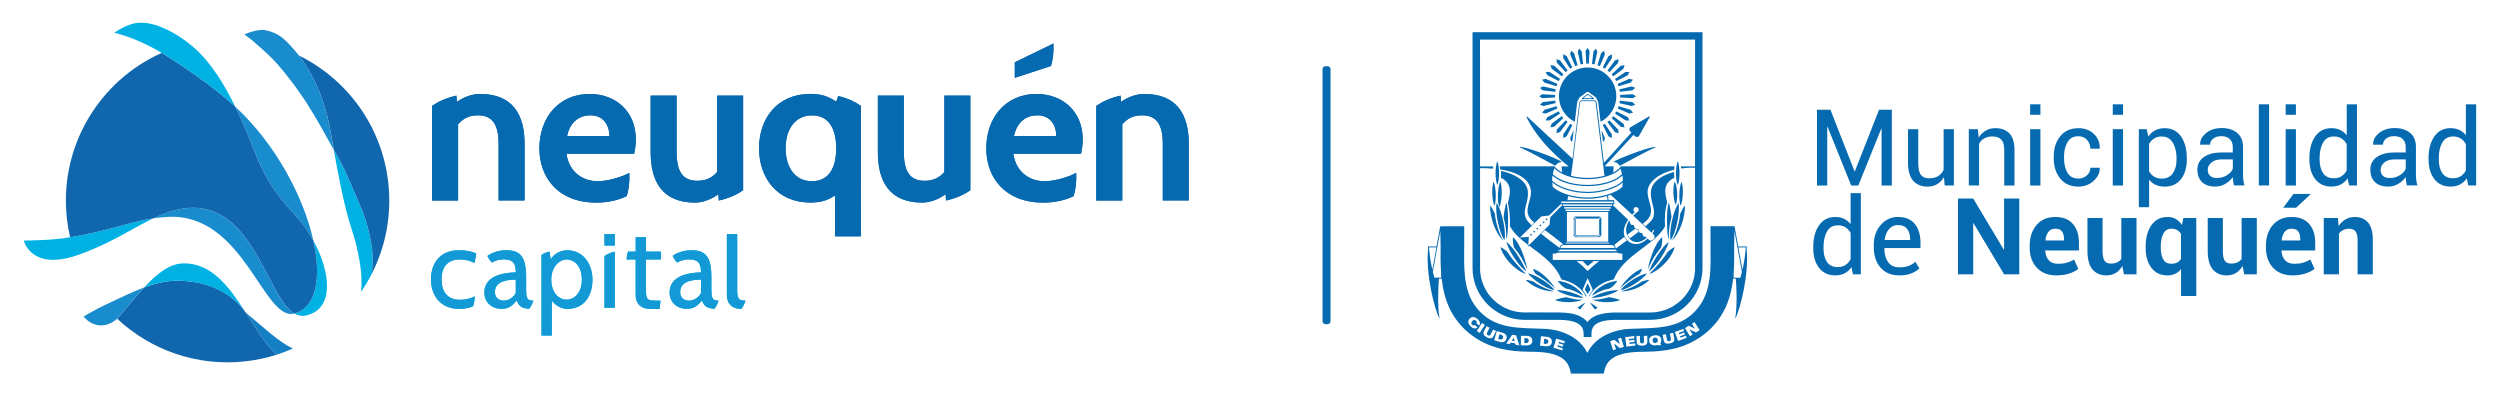 <?xml version="1.0" encoding="utf-8"?>
<!-- Generator: Adobe Illustrator 24.2.3, SVG Export Plug-In . SVG Version: 6.00 Build 0)  -->
<svg version="1.1" id="Capa_1" xmlns="http://www.w3.org/2000/svg" xmlns:xlink="http://www.w3.org/1999/xlink" x="0px" y="0px"
	 viewBox="0 0 708.69 112.34" style="enable-background:new 0 0 708.69 112.34;" xml:space="preserve">
<style type="text/css">
	.st0{clip-path:url(#SVGID_2_);fill:#B2DEED;}
	.st1{clip-path:url(#SVGID_2_);fill:#E1F2FA;}
	.st2{clip-path:url(#SVGID_4_);fill:#B2DEED;}
	.st3{clip-path:url(#SVGID_4_);fill:#E1F2FA;}
	.st4{fill:#066AB1;}
	.st5{fill:#00B2E4;}
	.st6{fill:#198CCD;}
	.st7{fill:#1067AE;}
	.st8{fill:#157FC3;}
	.st9{fill:#1299D6;}
	.st10{fill:#42B2DF;}
	.st11{fill:#AFDEF2;}
	.st12{fill:none;}
	.st13{clip-path:url(#SVGID_6_);fill:#066AB1;}
</style>
<g>
	<path class="st4" d="M374.91,91.06V19.6c0-0.46,0.38-0.83,0.84-0.83h0.59c0.46,0,0.83,0.37,0.83,0.83v71.46
		c0,0.46-0.37,0.84-0.83,0.84h-0.59C375.29,91.89,374.91,91.52,374.91,91.06"/>
	<path class="st5" d="M102.46,59.15c1.64,3.71,2.93,9.73,3.09,12.22c0.13,2.13,0.08,4.19-0.12,6.16c-0.91,1.79-1.93,3.52-3.06,5.18
		c0.11-1.34,0.13-2.78,0.06-4.35c-0.16-3.57-1.26-8.84-2.62-12.97c-2.33-7.06-3.95-15.92-5.18-22.86c0.41,0.75,0.84,1.51,1.27,2.29
		C98.45,49.35,99.97,53.52,102.46,59.15"/>
	<path class="st5" d="M88.83,68.19c4.98,9.05,6.01,19.49-2.11,21.25c-1.18,0.26-2.26,0.03-3.28-0.57
		C89.69,87.23,91.19,78.78,88.83,68.19"/>
	<path class="st6" d="M88.83,68.19c-1.48-2.7-3.32-5.28-5.37-7.47c-4.27-4.57-7.98-9.18-11.4-18c-1.68-4.35-3.45-8.57-5.37-12.49
		C78.29,40.98,86.12,56,88.83,68.19"/>
	<path class="st6" d="M92.77,32.91c-0.72-2.69-2.8-10.94-8.92-18.27c-3.2-3.75-4.85-5.26-8.48-6.05c-2.45-0.53-6.08,1.17-6.08,1.17
		s1.2,0.89,2.38,1.82c1.46,1.25,2.92,2.58,4.48,4.02c3.53,3.25,8.56,10.09,11.02,13.98c2.8,4.42,4.95,8.41,7.46,12.93
		C93.9,38.36,93.3,34.9,92.77,32.91"/>
	<path class="st7" d="M110.06,51.73c-1.82-16.12-11.79-29.33-25.33-36c5.44,7.04,7.36,14.62,8.05,17.18c0,0,0,0,0,0
		c0.16,0.59,0.32,1.32,0.5,2.16c0.19,0.91,0.38,1.95,0.59,3.1c0.04,0.22,0.08,0.44,0.12,0.67c0.05,0.27,0.1,0.54,0.15,0.82
		c0.16,0.9,0.33,1.85,0.5,2.84c0.41,0.75,0.84,1.51,1.27,2.29c2.54,4.54,4.06,8.72,6.55,14.35c1.64,3.71,2.93,9.73,3.09,12.22
		c0.13,2.13,0.08,4.19-0.12,6.16C109.33,69.83,111.1,60.94,110.06,51.73"/>
	<path class="st8" d="M78.4,100.56c-3.2-3-5.9-7.53-8.75-11.96c4.86,4,9.22,8.24,13.37,10.21C81.52,99.47,79.98,100.06,78.4,100.56"
		/>
	<path class="st7" d="M69.65,88.6c2.85,4.43,5.55,8.95,8.75,11.96c-2.8,0.89-5.72,1.51-8.74,1.86
		c-13.86,1.57-26.98-3.23-36.44-12.06c2.66-3.1,5.16-6.23,7.62-8.86c3.1-1.16,6.07-1.89,9.12-1.92
		C57.52,79.52,65.03,82.04,69.65,88.6"/>
	<path class="st5" d="M51.72,74.67c8.23-0.29,13.28,6.69,17.93,13.93c-4.47-6.38-12.13-9.08-19.69-9.02
		c-3.05,0.02-6.02,0.76-9.12,1.92C44.44,77.62,47.96,74.8,51.72,74.67"/>
	<path class="st6" d="M43.44,61.9c2.13-1.01,4.25-1.85,6.51-2.39c21.37-5.2,25.26,24.45,33.49,29.36c-0.03,0.01-0.05,0.01-0.08,0.02
		c-8.64,2.17-14.27-28.4-35.61-27.41C46.25,61.55,44.82,61.7,43.44,61.9"/>
	<path class="st6" d="M29.58,86.54c-2.24,1.05-5.88,3.16-5.88,3.16c1.74,2.23,5.5,4.1,9.52,0.65c2.66-3.1,5.16-6.23,7.62-8.86
		C37.34,82.79,33.69,84.62,29.58,86.54"/>
	<path class="st5" d="M19.86,67.24c-4.75,0.94-13.11,0.95-13.11,0.95c0.03,0.12,2.01,8.45,14.66,4.32
		c9.58-3.2,15.8-7.65,22.02-10.61C36.34,62.97,30.34,65.62,19.86,67.24"/>
	<path class="st7" d="M88.83,68.19c-1.48-2.7-3.32-5.28-5.37-7.47c-4.27-4.57-7.98-9.18-11.4-18c-1.68-4.35-3.45-8.57-5.37-12.49
		c-0.19-0.18-0.39-0.35-0.58-0.53c-0.19-0.17-0.39-0.35-0.58-0.52c-0.18-0.16-0.36-0.32-0.54-0.47c-0.02-0.02-0.05-0.04-0.07-0.06
		C56.39,21.25,45.84,15,45.84,15c-17.76,7.91-29.17,26.66-26.87,47.01c0.2,1.78,0.5,3.53,0.9,5.23c10.48-1.62,16.47-4.27,23.58-5.34
		c2.13-1.01,4.25-1.84,6.51-2.39c21.37-5.2,25.26,24.45,33.49,29.36C89.69,87.23,91.19,78.78,88.83,68.19"/>
	<path class="st5" d="M64.91,28.65c0.02,0.02,0.05,0.04,0.07,0.06c0.06,0.05,0.13,0.11,0.19,0.17c0.51,0.45,1.02,0.9,1.51,1.36
		c-3.11-6.36-6.61-11.92-10.75-15.89c-0.72-0.69-1.51-1.36-2.34-2c-3.5-2.8-8.95-5.91-13.45-5.9c-3.71-0.22-7.72,2.86-7.72,2.86
		s5.89,1.16,13.42,5.69C45.84,15,56.39,21.25,64.91,28.65"/>
	<path class="st7" d="M136.05,26.63c-2.32,0-4.82,1.01-6.54,2.26l-0.12-1.78h-0.02c-2.99,0.66-5.22,1.75-6.86,2.9l-0.02,0.02v26.81
		h7.37V35.25c1.37-1.61,3.09-2.56,5.59-2.56c4.16,0,5.89,2.62,5.89,8.14v15.99h7.37V40.84C148.72,32.46,145.33,26.63,136.05,26.63"
		/>
	<path class="st7" d="M324.33,26.63c-2.32,0-4.82,1.01-6.54,2.26l-0.12-1.78h-0.02c-2.99,0.66-5.22,1.75-6.86,2.9l-0.02,0.02v26.81
		h7.37V35.25c1.37-1.61,3.09-2.56,5.59-2.56c4.16,0,5.89,2.62,5.89,8.14v15.99H337V40.84C337,32.46,333.61,26.63,324.33,26.63"/>
	<path class="st7" d="M203.76,56.84h0.02c2.99-0.66,5.22-1.75,6.86-2.9c0.01,0,0.02-0.01,0.02-0.01V27.11h-7.37v21.64
		c-1.37,1.6-3.15,2.5-5.59,2.5c-4.16,0-5.89-2.62-5.89-8.15V27.11h-7.37V43.1c0,8.38,3.33,14.33,12.6,14.33
		c2.32,0,4.88-1.07,6.6-2.38L203.76,56.84z"/>
	<path class="st7" d="M268.17,56.84h0.02c2.99-0.66,5.22-1.75,6.86-2.9c0.01,0,0.02-0.01,0.02-0.01V27.11h-7.37v21.64
		c-1.37,1.6-3.15,2.5-5.59,2.5c-4.16,0-5.89-2.62-5.89-8.15V27.11h-7.37V43.1c0,8.38,3.33,14.33,12.6,14.33
		c2.32,0,4.87-1.07,6.6-2.38L268.17,56.84z"/>
	<path class="st7" d="M244.06,30.03l-0.02-0.02c-1.56-1.1-3.66-2.13-6.43-2.8l-0.56,1.61c-2.02-1.37-4.04-2.2-7.31-2.2
		c-9.51,0-14.57,7.07-14.57,15.4c0,8.32,5.05,15.4,14.57,15.4c3.09,0,5-0.71,6.96-2.02v11.6h7.37 M230.2,51.37
		c-4.76,0-7.49-3.81-7.49-9.33s2.74-9.33,7.49-9.33c4.76,0,6.84,3.81,6.84,9.33S234.96,51.37,230.2,51.37"/>
	<path class="st7" d="M298.63,12.32l-10.96,5.34v4.4l10.26-3.35C298.44,17,298.76,14.89,298.63,12.32"/>
	<path class="st7" d="M305.09,49.02c-2.45,1.27-6.25,2.35-8.98,2.35c-3.92,0-8.03-2.26-8.86-7.79h19.2c0.3-1.43,0.48-2.73,0.48-4.04
		c0-7.85-5.59-12.9-13.08-12.9c-9.16,0-14.27,7.14-14.27,15.4c0,8.32,5.35,15.4,16.11,15.4c3.47,0,6.46-0.76,8.65-1.84
		C304.91,53.79,305.19,51.74,305.09,49.02 M294.09,32.7c3.98,0,5.35,3.21,5.35,5.89h-12.01C288.14,35.19,290.28,32.7,294.09,32.7"/>
	<path class="st7" d="M178.41,49.02c-2.45,1.27-6.25,2.35-8.98,2.35c-3.92,0-8.03-2.26-8.86-7.79h19.2c0.3-1.43,0.48-2.73,0.48-4.04
		c0-7.85-5.59-12.9-13.08-12.9c-9.16,0-14.27,7.14-14.27,15.4c0,8.32,5.35,15.4,16.11,15.4c3.47,0,6.45-0.76,8.65-1.84
		C178.23,53.79,178.52,51.74,178.41,49.02 M167.41,32.7c3.98,0,5.35,3.21,5.35,5.89h-12.01C161.46,35.19,163.6,32.7,167.41,32.7"/>
	<path class="st4" d="M136.05,26.63c-2.32,0-4.82,1.01-6.54,2.26l-0.12-1.78h-0.02c-2.99,0.66-5.22,1.75-6.86,2.9l-0.02,0.02v26.81
		h7.37V35.25c1.37-1.61,3.09-2.56,5.59-2.56c4.16,0,5.89,2.62,5.89,8.14v15.99h7.37V40.84C148.72,32.46,145.33,26.63,136.05,26.63"
		/>
	<path class="st4" d="M324.33,26.63c-2.32,0-4.82,1.01-6.54,2.26l-0.12-1.78h-0.02c-2.99,0.66-5.22,1.75-6.86,2.9l-0.02,0.02v26.81
		h7.37V35.25c1.37-1.61,3.09-2.56,5.59-2.56c4.16,0,5.89,2.62,5.89,8.14v15.99H337V40.84C337,32.46,333.61,26.63,324.33,26.63"/>
	<path class="st4" d="M203.76,56.84h0.02c2.99-0.66,5.22-1.75,6.86-2.9c0.01,0,0.02-0.01,0.02-0.01V27.11h-7.37v21.64
		c-1.37,1.6-3.15,2.5-5.59,2.5c-4.16,0-5.89-2.62-5.89-8.15V27.11h-7.37V43.1c0,8.38,3.33,14.33,12.6,14.33
		c2.32,0,4.88-1.07,6.6-2.38L203.76,56.84z"/>
	<path class="st4" d="M268.17,56.84h0.02c2.99-0.66,5.22-1.75,6.86-2.9c0.01,0,0.02-0.01,0.02-0.01V27.11h-7.37v21.64
		c-1.37,1.6-3.15,2.5-5.59,2.5c-4.16,0-5.89-2.62-5.89-8.15V27.11h-7.37V43.1c0,8.38,3.33,14.33,12.6,14.33
		c2.32,0,4.87-1.07,6.6-2.38L268.17,56.84z"/>
	<path class="st4" d="M244.06,30.03l-0.02-0.02c-1.56-1.1-3.66-2.13-6.43-2.8l-0.56,1.61c-2.02-1.37-4.04-2.2-7.31-2.2
		c-9.51,0-14.57,7.07-14.57,15.4c0,8.32,5.05,15.4,14.57,15.4c3.09,0,5-0.71,6.96-2.02v11.6h7.37 M230.2,51.37
		c-4.76,0-7.49-3.81-7.49-9.33s2.74-9.33,7.49-9.33c4.76,0,6.84,3.81,6.84,9.33S234.96,51.37,230.2,51.37"/>
	<path class="st4" d="M298.63,12.32l-10.96,5.34v4.4l10.26-3.35C298.44,17,298.76,14.89,298.63,12.32"/>
	<path class="st4" d="M305.09,49.02c-2.45,1.27-6.25,2.35-8.98,2.35c-3.92,0-8.03-2.26-8.86-7.79h19.2c0.3-1.43,0.48-2.73,0.48-4.04
		c0-7.85-5.59-12.9-13.08-12.9c-9.16,0-14.27,7.14-14.27,15.4c0,8.32,5.35,15.4,16.11,15.4c3.47,0,6.46-0.76,8.65-1.84
		C304.91,53.79,305.19,51.74,305.09,49.02 M294.09,32.7c3.98,0,5.35,3.21,5.35,5.89h-12.01C288.14,35.19,290.28,32.7,294.09,32.7"/>
	<path class="st4" d="M178.41,49.02c-2.45,1.27-6.25,2.35-8.98,2.35c-3.92,0-8.03-2.26-8.86-7.79h19.2c0.3-1.43,0.48-2.73,0.48-4.04
		c0-7.85-5.59-12.9-13.08-12.9c-9.16,0-14.27,7.14-14.27,15.4c0,8.32,5.35,15.4,16.11,15.4c3.47,0,6.45-0.76,8.65-1.84
		C178.23,53.79,178.52,51.74,178.41,49.02 M167.41,32.7c3.98,0,5.35,3.21,5.35,5.89h-12.01C161.46,35.19,163.6,32.7,167.41,32.7"/>
	<rect x="171.35" y="66.35" class="st5" width="2.93" height="3.26"/>
	<path class="st5" d="M134.57,84.02c-1.27,0.62-2.66,0.97-4.16,0.97c-3.55,0-5.24-2.28-5.24-5.77c0-3.55,1.69-5.67,5.24-5.67
		c1.5,0,2.87,0.36,4.14,0.98l0.46-2.64c-0.94-0.52-2.51-0.95-4.92-0.95c-5.31,0-7.92,3.62-7.92,8.28c0,4.46,2.64,8.34,7.95,8.34
		c1.85,0,3.05-0.31,3.94-0.71C134.56,85.69,134.57,84.27,134.57,84.02"/>
	<path class="st5" d="M160.85,70.95c-2.04,0-3.88,1.05-4.74,2.6l-0.32-2.25c-0.26,0.06-1.42,0.34-2.29,0.97v22.85h2.93v-9.9
		c1.2,1.56,2.94,2.35,4.38,2.35c4.73,0,7.14-3.65,7.14-8.31C167.95,74.89,165.32,70.95,160.85,70.95 M160.49,84.96
		c-1.74,0-4.22-1.69-4.22-5.7c0-3.84,2.51-5.7,4.22-5.7c2.8,0,4.46,2.44,4.46,5.7C164.96,82.39,163.29,84.96,160.49,84.96"/>
	<path class="st5" d="M171.35,72.58v14.66h2.93V71.33C173.88,71.42,172.44,71.79,171.35,72.58"/>
	<path class="st5" d="M187.33,73.56v-2.23h-4.2v-4.08h-2.93v4.08h-2.18c-0.33,1.03-0.4,1.98-0.41,2.23h2.58v10.2
		c0,1.92,1.14,3.81,4.17,3.81h2.64l0.23-2.35h-0.75c-3.16,0-3.36-0.19-3.36-3.26v-8.41H187.33z"/>
	<path class="st5" d="M150.97,85.22c-1.69,0-1.82-1.07-1.82-3.36v-3.26c0-5.77-1.6-7.66-5.64-7.66c-2.09,0-4.07,0.66-5.35,1.62
		c0.28,0.54,0.7,1.26,1.25,1.87c1.27-0.7,2.33-0.89,3.31-0.89c2.25,0,3.49,0.65,3.49,3.68c-4.07,0.06-8.91,1.21-8.91,5.7
		c0,2.67,1.96,4.63,4.92,4.63c2.05,0,3.04-0.94,4.25-2.35c0.61,1.4,1.19,2.22,3.55,2.33c0.7-0.86,1.07-1.99,1.18-2.33H150.97z
		 M146.21,83.07c-0.6,1.12-1.87,2.15-3.43,2.15c-1.27,0-2.48-0.72-2.48-2.44c0-2.38,2.11-3.52,5.91-3.52V83.07z"/>
	<path class="st5" d="M203.48,85.22c-1.69,0-1.82-1.07-1.82-3.36v-3.26c0-5.77-1.6-7.66-5.64-7.66c-2.09,0-4.07,0.66-5.35,1.62
		c0.28,0.54,0.7,1.26,1.25,1.87c1.28-0.7,2.33-0.89,3.31-0.89c2.25,0,3.49,0.65,3.49,3.68c-4.07,0.06-8.91,1.21-8.91,5.7
		c0,2.67,1.96,4.63,4.92,4.63c2.05,0,3.04-0.94,4.25-2.35c0.61,1.4,1.19,2.22,3.55,2.33c0.7-0.86,1.07-1.99,1.18-2.33H203.48z
		 M198.73,83.07c-0.6,1.12-1.87,2.15-3.43,2.15c-1.27,0-2.48-0.72-2.48-2.44c0-2.38,2.11-3.52,5.91-3.52V83.07z"/>
	<path class="st5" d="M211.34,85.22c-2.05-0.03-2.36-0.54-2.36-3.19V66.35h-2.93v17.37c0,1.92,1.04,3.83,4.11,3.84
		C210.8,86.74,211.18,85.71,211.34,85.22"/>
	<rect x="171.35" y="66.35" class="st9" width="2.93" height="3.26"/>
	<path class="st9" d="M134.57,84.02c-1.27,0.62-2.66,0.97-4.16,0.97c-3.55,0-5.24-2.28-5.24-5.77c0-3.55,1.69-5.67,5.24-5.67
		c1.5,0,2.87,0.36,4.14,0.98l0.46-2.64c-0.94-0.52-2.51-0.95-4.92-0.95c-5.31,0-7.92,3.62-7.92,8.28c0,4.46,2.64,8.34,7.95,8.34
		c1.85,0,3.05-0.31,3.94-0.71C134.56,85.69,134.57,84.27,134.57,84.02"/>
	<path class="st9" d="M160.85,70.95c-2.04,0-3.88,1.05-4.74,2.6l-0.32-2.25c-0.26,0.06-1.42,0.34-2.29,0.97v22.85h2.93v-9.9
		c1.2,1.56,2.94,2.35,4.38,2.35c4.73,0,7.14-3.65,7.14-8.31C167.95,74.89,165.32,70.95,160.85,70.95 M160.49,84.96
		c-1.74,0-4.22-1.69-4.22-5.7c0-3.84,2.51-5.7,4.22-5.7c2.8,0,4.46,2.44,4.46,5.7C164.96,82.39,163.29,84.96,160.49,84.96"/>
	<path class="st9" d="M171.35,72.58v14.66h2.93V71.33C173.88,71.42,172.44,71.79,171.35,72.58"/>
	<path class="st9" d="M187.33,73.56v-2.23h-4.2v-4.08h-2.93v4.08h-2.18c-0.33,1.03-0.4,1.98-0.41,2.23h2.58v10.2
		c0,1.92,1.14,3.81,4.17,3.81h2.64l0.23-2.35h-0.75c-3.16,0-3.36-0.19-3.36-3.26v-8.41H187.33z"/>
	<path class="st9" d="M150.97,85.22c-1.69,0-1.82-1.07-1.82-3.36v-3.26c0-5.77-1.6-7.66-5.64-7.66c-2.09,0-4.07,0.66-5.35,1.62
		c0.28,0.54,0.7,1.26,1.25,1.87c1.27-0.7,2.33-0.89,3.31-0.89c2.25,0,3.49,0.65,3.49,3.68c-4.07,0.06-8.91,1.21-8.91,5.7
		c0,2.67,1.96,4.63,4.92,4.63c2.05,0,3.04-0.94,4.25-2.35c0.61,1.4,1.19,2.22,3.55,2.33c0.7-0.86,1.07-1.99,1.18-2.33H150.97z
		 M146.21,83.07c-0.6,1.12-1.87,2.15-3.43,2.15c-1.27,0-2.48-0.72-2.48-2.44c0-2.38,2.11-3.52,5.91-3.52V83.07z"/>
	<path class="st9" d="M203.48,85.22c-1.69,0-1.82-1.07-1.82-3.36v-3.26c0-5.77-1.6-7.66-5.64-7.66c-2.09,0-4.07,0.66-5.35,1.62
		c0.28,0.54,0.7,1.26,1.25,1.87c1.28-0.7,2.33-0.89,3.31-0.89c2.25,0,3.49,0.65,3.49,3.68c-4.07,0.06-8.91,1.21-8.91,5.7
		c0,2.67,1.96,4.63,4.92,4.63c2.05,0,3.04-0.94,4.25-2.35c0.61,1.4,1.19,2.22,3.55,2.33c0.7-0.86,1.07-1.99,1.18-2.33H203.48z
		 M198.73,83.07c-0.6,1.12-1.87,2.15-3.43,2.15c-1.27,0-2.48-0.72-2.48-2.44c0-2.38,2.11-3.52,5.91-3.52V83.07z"/>
	<path class="st9" d="M211.34,85.22c-2.05-0.03-2.36-0.54-2.36-3.19V66.35h-2.93v17.37c0,1.92,1.04,3.83,4.11,3.84
		C210.8,86.74,211.18,85.71,211.34,85.22"/>
	<path class="st4" d="M454.68,19.3c0.09,0.05,0.19,0.11,0.28,0.17l1.98-3.01l-0.03-1.06l-0.94,0.5l-1.62,3.22
		C454.45,19.17,454.57,19.23,454.68,19.3"/>
	<path class="st4" d="M462.85,26.71l-3.6,0.21c0.01,0.13,0.01,0.25,0.01,0.38c0,0.11,0,0.22-0.01,0.32l3.6,0.21l0.9-0.55
		L462.85,26.71z"/>
	<path class="st4" d="M458.57,23.78c0.05,0.12,0.09,0.24,0.13,0.36c0.04,0.11,0.07,0.22,0.11,0.31l3.44-1.04l0.66-0.82l-1.04-0.23
		L458.57,23.78z"/>
	<path class="st4" d="M453.53,18.74l1.42-3.31l-0.22-1.04l-0.85,0.65l-1.03,3.46c0.12,0.04,0.25,0.08,0.37,0.13
		C453.32,18.65,453.43,18.69,453.53,18.74"/>
	<path class="st4" d="M460.54,36.1l-0.32-1.01l-2.9-2.15c-0.08,0.1-0.16,0.2-0.24,0.3c-0.07,0.08-0.14,0.17-0.21,0.25l2.62,2.47
		L460.54,36.1z"/>
	<path class="st4" d="M458.84,37.79l-0.14-1.05l-2.48-2.62c-0.09,0.09-0.19,0.17-0.3,0.25l-0.04,0.04l-0.21,0.16l2.15,2.89
		L458.84,37.79z"/>
	<path class="st4" d="M451.99,18.26l0.82-3.51l-0.38-0.98l-0.72,0.79l-0.42,3.58c0.13,0.02,0.26,0.04,0.38,0.06
		C451.78,18.21,451.89,18.23,451.99,18.26"/>
	<path class="st4" d="M459.05,25.32c0.02,0.11,0.04,0.22,0.07,0.32l0.01,0.08c0.02,0.09,0.03,0.2,0.05,0.3l3.57-0.42l0.79-0.71
		l-0.98-0.39L459.05,25.32z"/>
	<path class="st4" d="M458.03,22.7c0,0,0.11,0.18,0.16,0.28l3.21-1.62l0.5-0.92l-1.07-0.06l-3.01,1.99
		C457.9,22.47,457.96,22.58,458.03,22.7"/>
	<path class="st4" d="M444.37,34.57c-0.09-0.07-0.17-0.14-0.26-0.22c-0.1-0.07-0.19-0.16-0.29-0.25l-2.47,2.62l-0.14,1.05l1.01-0.34
		L444.37,34.57z"/>
	<path class="st4" d="M462.75,28.95l-3.57-0.42c-0.02,0.11-0.04,0.22-0.06,0.32l0,0.06c-0.02,0.11-0.04,0.22-0.06,0.33l3.51,0.81
		l0.98-0.38L462.75,28.95z"/>
	<path class="st4" d="M461.9,34.14l-0.49-0.95l-3.22-1.61c-0.05,0.11-0.12,0.22-0.18,0.33c-0.06,0.1-0.11,0.19-0.18,0.28l3.03,1.97
		L461.9,34.14z"/>
	<path class="st4" d="M455.88,20.14l0.25,0.22c0,0,0.06,0.06,0.09,0.09l2.47-2.63l0.15-1.04l-1.01,0.32l-2.15,2.89
		C455.74,20.04,455.8,20.09,455.88,20.14"/>
	<path class="st4" d="M457.11,21.37c0.07,0.08,0.14,0.17,0.21,0.26l2.88-2.15l0.34-1l-1.06,0.14l-2.62,2.47
		C456.94,21.17,457.03,21.27,457.11,21.37"/>
	<path class="st4" d="M462.27,31.13l-3.45-1.03c-0.04,0.12-0.08,0.24-0.13,0.36c-0.03,0.1-0.07,0.21-0.11,0.3l3.3,1.42l1.04-0.21
		L462.27,31.13z"/>
	<path class="st4" d="M440.96,28.99l-0.02-0.14c-0.02-0.11-0.04-0.22-0.05-0.33l-3.57,0.43l-0.79,0.7l0.99,0.4l3.5-0.83
		C441,29.14,440.98,29.06,440.96,28.99"/>
	<path class="st4" d="M440.81,27.63V27.3c0-0.13,0-0.25,0-0.38l-3.6-0.21l-0.9,0.57l0.9,0.55L440.81,27.63z"/>
	<path class="st4" d="M440.89,26.03c0.02-0.11,0.03-0.22,0.05-0.33l0.03-0.16c0,0,0.03-0.14,0.04-0.22l-3.5-0.82l-0.99,0.41
		l0.79,0.7L440.89,26.03z"/>
	<path class="st4" d="M441.48,30.76l-0.12-0.29c-0.05-0.13-0.08-0.26-0.12-0.37l-3.45,1.03l-0.65,0.85l1.04,0.2L441.48,30.76z"/>
	<path class="st4" d="M443.18,33.48c-0.07-0.08-0.15-0.17-0.22-0.25c-0.08-0.1-0.16-0.2-0.24-0.3l-2.89,2.15l-0.33,1.01l1.05-0.15
		L443.18,33.48z"/>
	<path class="st4" d="M441.24,24.45c0.01-0.03,0.02-0.05,0.02-0.05c0.03-0.1,0.06-0.17,0.06-0.17c0.07-0.21,0.11-0.32,0.17-0.45
		l-3.32-1.42l-1.04,0.23l0.66,0.82L441.24,24.45z"/>
	<path class="st4" d="M444.11,38.65l1.63-3.21c-0.1-0.05-0.19-0.11-0.29-0.16c-0.1-0.05-0.19-0.11-0.29-0.17l-0.03-0.02l-1.98,3
		l0.04,1.06L444.11,38.65z"/>
	<path class="st4" d="M442.22,32.19c-0.06-0.08-0.12-0.18-0.17-0.28l-0.1-0.19c-0.03-0.05-0.05-0.1-0.09-0.15l-3.21,1.61l-0.5,0.95
		l1.06,0.02L442.22,32.19z"/>
	<path class="st4" d="M443.83,20.44c0.08-0.08,0.17-0.15,0.25-0.22c0.1-0.08,0.2-0.15,0.3-0.23l-2.15-2.89l-1.02-0.32l0.15,1.04
		L443.83,20.44z"/>
	<polygon class="st4" points="445.75,39.85 446.12,36.81 445.12,39.12 445.35,40.17 	"/>
	<polygon class="st4" points="454.36,39.88 454.72,40.17 454.95,39.12 454,36.93 	"/>
	<path class="st4" d="M445.39,19.3c0.11-0.06,0.22-0.13,0.33-0.19l-1.62-3.22l-0.95-0.5l-0.02,1.06l1.97,3.01
		C445.2,19.41,445.29,19.35,445.39,19.3"/>
	<path class="st4" d="M446.85,18.61c0.12-0.04,0.25-0.08,0.37-0.12l-1.03-3.45l-0.85-0.65l-0.22,1.04l1.42,3.31
		C446.54,18.73,446.75,18.65,446.85,18.61"/>
	<path class="st4" d="M456.89,39.15l0.04-1.06l-1.98-3c-0.11,0.06-0.21,0.13-0.32,0.19c-0.1,0.06-0.19,0.11-0.29,0.16l1.63,3.21
		L456.89,39.15z"/>
	<path class="st4" d="M448.4,18.19c0.12-0.02,0.25-0.04,0.38-0.06l-0.42-3.58l-0.72-0.79l-0.39,0.98l0.82,3.5
		C448.19,18.23,448.29,18.21,448.4,18.19"/>
	<path class="st4" d="M442.74,21.62c0.07-0.09,0.14-0.18,0.22-0.26c0.07-0.09,0.16-0.19,0.24-0.28l-2.62-2.47l-1.06-0.14l0.33,1.01
		L442.74,21.62z"/>
	<path class="st4" d="M441.87,22.97c0,0,0.05-0.1,0.09-0.15l0.07-0.12c0.07-0.12,0.14-0.23,0.2-0.34l-3.01-1.99l-1.07,0.05
		l0.51,0.93L441.87,22.97z"/>
	<path class="st4" d="M450,18.05c0.13,0,0.25,0,0.38,0l0.22-3.59l-0.57-0.9l-0.56,0.9l0.21,3.59
		C449.78,18.05,449.89,18.05,450,18.05"/>
	<polygon class="st4" points="428.55,96.59 429.37,96.71 429.1,95.76 	"/>
	<path class="st4" d="M425.41,94.85l-0.34-0.1l-0.39,1.33l0.35,0.11c0.28,0.08,0.51,0.08,0.69,0c0.18-0.08,0.3-0.22,0.37-0.44
		c0.05-0.2,0.03-0.39-0.09-0.55C425.87,95.04,425.68,94.93,425.41,94.85"/>
	<path class="st4" d="M433.15,96.05c-0.15-0.13-0.37-0.2-0.66-0.2l-0.35,0l-0.03,1.39l0.37,0.01c0.29,0,0.51-0.06,0.66-0.17
		c0.15-0.12,0.24-0.3,0.24-0.52C433.38,96.35,433.31,96.18,433.15,96.05"/>
	<path class="st4" d="M438.1,96.08l-0.35-0.03l-0.15,1.38l0.37,0.04c0.28,0.03,0.51-0.01,0.67-0.11c0.17-0.11,0.25-0.27,0.28-0.51
		c0.03-0.2-0.03-0.38-0.18-0.51C438.59,96.2,438.37,96.12,438.1,96.08"/>
	<path class="st4" d="M469.71,95.87c-0.14-0.12-0.32-0.18-0.55-0.17c-0.23,0.01-0.41,0.09-0.53,0.24c-0.12,0.16-0.17,0.34-0.15,0.59
		c0.02,0.24,0.09,0.43,0.24,0.55c0.14,0.13,0.33,0.19,0.55,0.17l0.1-0.01l0.05-0.03c0.13-0.1,0.24-0.17,0.34-0.24l0.05,0.04
		c0.12-0.15,0.17-0.35,0.15-0.58C469.94,96.19,469.86,96,469.71,95.87"/>
	<path class="st4" d="M436.85,64.09c0.09-0.09,0.1-0.25,0-0.35c-0.09-0.1-0.25-0.1-0.35,0c-0.1,0.09-0.1,0.25-0.01,0.35
		C436.6,64.19,436.75,64.19,436.85,64.09"/>
	<path class="st4" d="M435.08,65.84c0.1-0.1,0.1-0.26,0-0.35c-0.09-0.1-0.26-0.1-0.35,0c-0.1,0.09-0.1,0.26-0.01,0.35
		C434.83,65.94,434.99,65.94,435.08,65.84"/>
	<path class="st4" d="M435.96,64.99c0.09-0.1,0.1-0.26,0-0.35c-0.1-0.1-0.26-0.1-0.35,0c-0.1,0.09-0.1,0.25-0.01,0.35
		C435.7,65.08,435.87,65.08,435.96,64.99"/>
	<path class="st4" d="M434.2,66.72c0.1-0.09,0.1-0.25,0-0.35c-0.1-0.09-0.25-0.09-0.35,0c-0.09,0.1-0.1,0.26,0,0.35
		C433.94,66.83,434.1,66.83,434.2,66.72"/>
	<path class="st4" d="M437.74,63.22c0.1-0.1,0.1-0.26,0-0.35c-0.09-0.1-0.25-0.1-0.35,0c-0.09,0.09-0.09,0.25,0,0.35
		C437.48,63.31,437.64,63.31,437.74,63.22"/>
	<path class="st4" d="M438.62,62.34c0.1-0.09,0.1-0.26,0-0.35c-0.09-0.09-0.25-0.1-0.35,0c-0.1,0.1-0.1,0.26,0,0.35
		C438.37,62.44,438.52,62.44,438.62,62.34"/>
	<path class="st4" d="M446.72,62.12l-0.59-0.59v5.55l0.59-0.58V62.12z M446.54,66.41l-0.21,0.18v-4.57l0.21,0.19V66.41z"/>
	<polygon class="st4" points="453.34,66.5 453.93,67.08 453.93,61.53 453.34,62.12 	"/>
	<path class="st4" d="M446.82,66.7l-0.54,0.53h7.5l-0.54-0.53H446.82z M446.79,67.06l0.18-0.21h6.13l0.19,0.21H446.79z"/>
	<path class="st4" d="M462.14,62.91l-0.34-0.33c-1.16,1.8-1.01,3.41-0.2,4.69c0.99,1.57,3.11,1.99,5.21,0.12l-0.3-0.29
		c-0.18,0.09-0.46,0.03-0.66-0.18c-0.2-0.19-0.27-0.46-0.19-0.65l-0.31-0.29c-0.19,0.1-0.47,0.04-0.68-0.17
		c-0.2-0.2-0.27-0.47-0.19-0.66l-0.3-0.28c-0.19,0.11-0.48,0.05-0.7-0.17c-0.2-0.2-0.27-0.47-0.18-0.67l-0.28-0.28
		c-0.2,0.13-0.49,0.07-0.71-0.15C462.09,63.39,462.03,63.1,462.14,62.91 M463.51,64.89c0.2,0.15,0.45,0.21,0.65,0.14l0.16,0.16
		c-0.04,0.18,0.01,0.38,0.12,0.57c-0.77,0.59-1.59,1.21-2.44,1.83c-0.11-0.12-0.2-0.25-0.29-0.39c-0.15-0.23-0.27-0.47-0.36-0.7
		C462.22,65.81,462.97,65.26,463.51,64.89"/>
	<path class="st4" d="M475.82,57.56c-1.58,2.29-2.77,8.17-2.23,10.51C475.02,66.15,476.34,60.29,475.82,57.56"/>
	<path class="st4" d="M473.03,67.84c0.1-2.29,0.06-3.61,0.79-6.17c-0.02-0.94-0.46-3.32-0.71-4.26
		C472.28,58.94,472.46,66.74,473.03,67.84"/>
	<path class="st4" d="M473.95,68.18c2.03-1.87,3.76-6.19,3.7-9.92c-0.54,0.6-0.85,1.29-1.35,2.34
		C476.05,63.36,475.05,66.3,473.95,68.18"/>
	<path class="st4" d="M475.04,58.12c0.67-1.79,0.47-5.21-0.28-6.67C474.13,52.96,474.24,56.4,475.04,58.12"/>
	<path class="st4" d="M476.42,58.33c0.69-1.35,0.88-5.15,0.26-6.8C475.94,53.14,475.83,56.94,476.42,58.33"/>
	<path class="st4" d="M475.6,45.68c-0.67,1.63-0.64,5.43,0,6.8C476.24,51.11,476.29,47.31,475.6,45.68"/>
	<path class="st4" d="M467.18,76.33c0.9-2.26,1.99-4.06,3.69-6.17c0.32-1.08,0.37-2.11,0.32-2.93
		C468.76,69.23,467.21,75.23,467.18,76.33"/>
	<path class="st4" d="M467.44,76.97c1.92-1.39,4.96-5.74,5.62-8.43C470.99,70.07,468.12,74.83,467.44,76.97"/>
	<path class="st4" d="M458.47,79.61c-4.41,0.5-6.79,3.28-7.17,4.18l0.01,0.01c1.06-0.54,2.7-1.65,4.95-2.01
		C457.38,81.22,458.07,80.28,458.47,79.61"/>
	<path class="st4" d="M465.47,76.21c-2.22,0.57-5.35,3.86-6.29,5.61c0.68-0.83,4.61-3.82,5.45-4.07
		C465.23,77.06,465.34,76.69,465.47,76.21"/>
	<path class="st4" d="M451.32,84.9c2.1,1.01,5.99,0.98,7.97,0.14c-0.59-0.25-2.32-0.7-3.22-0.8
		C455.25,84.48,452.69,85.17,451.32,84.9"/>
	<path class="st4" d="M458.79,82.29c-2.64-0.18-6.09,1.17-7.67,2.13C453.57,84.54,457.55,83.19,458.79,82.29"/>
	<path class="st4" d="M467.55,77.64c1.42-0.23,5.94-3.3,7.2-7.6c-0.74,0.36-1.17,0.63-2.04,1.41
		C471.31,73.76,469.18,75.98,467.55,77.64"/>
	<path class="st4" d="M466.9,77.53c-2.28,0.29-6.38,3.08-7.51,4.7C461.35,82.06,465.5,79.36,466.9,77.53"/>
	<path class="st4" d="M459.5,82.59c4.03,0.06,7.2-2.32,8.06-3.24c-0.68,0.01-1.18,0.14-2.1,0.42
		C463.78,81.02,461.57,81.98,459.5,82.59"/>
	<path class="st4" d="M427.36,71.45c-0.87-0.78-1.3-1.05-2.04-1.41c1.26,4.3,5.77,7.37,7.2,7.6
		C430.88,75.98,428.75,73.76,427.36,71.45"/>
	<path class="st4" d="M426.48,68.06c0.53-2.33-0.65-8.22-2.23-10.51C423.73,60.29,425.05,66.15,426.48,68.06"/>
	<path class="st4" d="M426.24,61.67c0.74,2.56,0.7,3.88,0.79,6.17c0.58-1.1,0.75-8.9-0.07-10.43
		C426.71,58.35,426.27,60.73,426.24,61.67"/>
	<path class="st4" d="M428.87,67.23c-0.04,0.82,0,1.86,0.32,2.93c1.7,2.1,2.8,3.91,3.7,6.17C432.84,75.23,431.3,69.23,428.87,67.23"
		/>
	<path class="st4" d="M425.3,51.45c-0.74,1.46-0.95,5.56-0.28,7.35C425.82,57.06,425.94,52.96,425.3,51.45"/>
	<path class="st4" d="M423.39,51.53c-0.62,1.66-0.44,5.46,0.26,6.8C424.23,56.94,424.13,53.14,423.39,51.53"/>
	<path class="st4" d="M423.77,60.6c-0.5-1.04-0.82-1.73-1.36-2.34c-0.05,3.72,1.68,8.05,3.71,9.92
		C425.01,66.3,424.01,63.36,423.77,60.6"/>
	<path class="st4" d="M432.5,79.35c0.87,0.93,4.03,3.31,8.07,3.24c-2.08-0.6-4.28-1.57-5.98-2.82
		C433.68,79.49,433.17,79.35,432.5,79.35"/>
	<path class="st4" d="M427.01,68.54c0.66,2.7,3.7,7.04,5.62,8.43C431.95,74.83,429.07,70.07,427.01,68.54"/>
	<path class="st4" d="M433.16,77.53c1.4,1.83,5.55,4.52,7.51,4.7C439.54,80.61,435.45,77.83,433.16,77.53"/>
	<path class="st4" d="M424.45,45.68c-0.68,1.63-0.63,5.43,0,6.8C425.1,51.11,425.13,47.31,424.45,45.68"/>
	<path class="st4" d="M443.89,81.8c2.26,0.36,3.81,1.47,4.88,2V83.8c-0.39-0.9-2.76-3.69-7.18-4.18
		C442,80.28,442.77,81.22,443.89,81.8"/>
	<path class="st4" d="M452.15,87.76c0.24-0.19,0.48-0.37,0.72-0.55c-0.67-0.55-1.42-1.02-2.21-1.45L452.15,87.76z"/>
	<polygon class="st4" points="450.07,80.24 449.26,82.06 450.07,83.38 450.87,82.06 	"/>
	<path class="st4" d="M448.95,84.42c-1.59-0.96-5.04-2.31-7.68-2.13C442.52,83.19,446.49,84.54,448.95,84.42"/>
	<path class="st4" d="M444,84.25c-0.9,0.1-2.64,0.55-3.22,0.79c1.98,0.84,5.87,0.87,7.97-0.14C447.37,85.17,444.82,84.48,444,84.25"
		/>
	<path class="st4" d="M447.92,87.76l1.49-2c-0.78,0.43-1.54,0.9-2.21,1.45C447.44,87.38,447.67,87.57,447.92,87.76"/>
	<path class="st4" d="M434.59,76.21c0.14,0.48,0.25,0.85,0.85,1.54c0.83,0.25,4.76,3.24,5.44,4.07
		C439.95,80.07,436.83,76.78,434.59,76.21"/>
	<path class="st4" d="M430.85,41.77c3.52,1.59,6.83,3.54,10.05,5.22l0.02-0.02l0.01-0.01l0.01-0.02l0.02-0.02l0.02-0.02V46.9
		c0.02-0.03,0.05-0.08,0.05-0.08l0.03-0.04c0.01-0.02,0.03-0.03,0.03-0.03l0.02-0.02c0,0,0.06-0.07,0.09-0.1l0-0.01l0.02-0.02
		l0.03-0.03l0.01-0.01l0.02-0.01l0.01-0.01v0c0.04-0.04,0.07-0.08,0.12-0.12v0h0.01c0,0,0.08-0.07,0.12-0.1l0.03-0.02
		c0.08-0.05,0.16-0.11,0.26-0.16h0.01h0.01c0.07-0.04,0.14-0.07,0.22-0.1h0.01c0.07-0.03,0.16-0.05,0.16-0.05l0.09-0.02
		c0.03-0.01,0.05-0.02,0.05-0.02h0.03h0.01l0.01-0.01l0.09-0.02c0.09-0.02,0.19-0.03,0.29-0.04c-1.46-0.93-8.95-3.86-11.71-4.25
		c-0.06-0.02-0.16-0.05-0.16-0.05c-0.07,0.06-0.09,0.08-0.08,0.12L430.85,41.77z"/>
	<path class="st4" d="M457.38,45.9l0.04,0.01c0.06,0,0.13,0.01,0.19,0.02l0.14,0.03l0.08,0.02c0.48,0.12,0.83,0.37,1.08,0.68
		c0.02,0.03,0.05,0.05,0.05,0.05l0.03,0.03c0,0,0.03,0.04,0.04,0.05h0.01c0,0,0.05,0.08,0.08,0.11l0.01,0.01l0.02,0.02l0.01,0.02
		l0,0.02l0.01,0.01l0.02,0.02c3.21-1.68,6.53-3.62,10.05-5.22l0.05-0.06l-0.02-0.07c-0.03-0.04-0.07-0.04-0.11-0.03
		c0,0-0.08,0.01-0.12,0.02c-2.76,0.4-10.25,3.32-11.71,4.25L457.38,45.9z"/>
	<polygon class="st4" points="453.19,61.97 453.78,61.38 446.28,61.38 446.87,61.97 	"/>
	<path class="st4" d="M495.12,70.56c0.01-0.13,0.03-0.26,0.04-0.4l0-0.14c0.04-0.15-0.09-0.15-0.12-0.15h-2.29l-1.06-5.74h-6.8v5.14
		c0,3.15,0.15,6.52-0.28,9.73v-0.15c-0.38,2.99-1.25,5.86-3.18,8.32c-5.01,6.37-12.15,5.72-19.41,6.05
		c-4.68,0.21-9.83,2.3-12.05,6.82c-2.21-4.52-7.37-6.61-12.05-6.82c-7.25-0.33-14.4,0.32-19.41-6.05
		c-3.98-5.07-3.43-11.87-3.44-17.9v-5.14h-6.8l-1.06,5.74h-2.29c0,0-0.16-0.01-0.12,0.15l0,0.14c0.01,0.13,0.03,0.26,0.04,0.4
		c-0.75,6.56,1.7,17.03,3.26,19.84c-0.7-3.61-0.33-10.24-0.19-11.41l0.74,0l0.02-0.01c0.37,3.21,1.12,6.33,2.63,9.19
		c1.55,2.92,3.66,5.27,6.16,7.05c4.85,3.5,10.12,4.43,15.91,4.48c2.61,0.03,5.21,0.07,7.61,0.93c3.76,1.33,4.04,3.94,4.34,5.27
		c3.1,0.02,6.2,0.02,9.3,0c0.3-1.33,0.58-3.94,4.33-5.27c2.41-0.85,5-0.9,7.62-0.93c5.79-0.05,11.06-0.98,15.91-4.48
		c0.51-0.36,0.99-0.75,1.46-1.15v0.01c1.87-1.61,3.48-3.58,4.72-5.92c1.52-2.86,2.27-5.97,2.64-9.19l0.02,0.01l0.74,0
		c0.14,1.17,0.51,7.81-0.19,11.41C493.43,87.59,495.88,77.12,495.12,70.56 M405.09,70.13h2.11l-1.17,6.32
		C405.59,74.55,405.27,72.38,405.09,70.13 M406.64,78.72c-0.16-0.51-0.31-1.06-0.46-1.62l-0.01-0.01l2.13-11.62l0.08,4.41
		c-0.03,2.38-0.04,4.78,0.12,7.15l0.03,1.68L406.64,78.72z M417.94,93.09c-0.35-0.05-0.69-0.23-1.01-0.54
		c-0.41-0.38-0.64-0.76-0.69-1.14c-0.06-0.38,0.06-0.74,0.38-1.08c0.31-0.33,0.67-0.49,1.06-0.45c0.4,0.02,0.79,0.23,1.19,0.59
		c0.35,0.33,0.56,0.64,0.63,0.93c0.07,0.29,0,0.58-0.2,0.86l-0.03,0.04l-0.73-0.67c0.07-0.13,0.1-0.26,0.08-0.37
		c-0.03-0.13-0.09-0.24-0.21-0.33c-0.16-0.17-0.34-0.23-0.52-0.22c-0.19,0.02-0.37,0.12-0.55,0.31c-0.16,0.17-0.25,0.36-0.25,0.55
		c0,0.18,0.08,0.35,0.25,0.5c0.24,0.23,0.5,0.25,0.76,0.06l0.72,0.67l-0.02,0.02C418.57,93.06,418.29,93.15,417.94,93.09
		 M418.63,93.83l1.48-2.26l0.83,0.53l-1.47,2.27L418.63,93.83z M422.62,95.89c-0.31,0.04-0.69-0.04-1.13-0.27
		c-0.44-0.23-0.74-0.48-0.88-0.76c-0.15-0.27-0.13-0.58,0.04-0.93l0.75-1.48l0.86,0.45l-0.69,1.36c-0.1,0.18-0.12,0.33-0.09,0.46
		c0.04,0.13,0.14,0.25,0.32,0.33c0.33,0.18,0.59,0.09,0.77-0.27l0.69-1.37l0.85,0.43l-0.76,1.49
		C423.18,95.66,422.95,95.84,422.62,95.89 M426.36,96.89c-0.33,0.15-0.77,0.15-1.32-0.02l-1.48-0.42l0.75-2.6l1.51,0.43
		c0.52,0.15,0.87,0.38,1.09,0.67c0.2,0.3,0.25,0.66,0.13,1.09C426.92,96.46,426.68,96.76,426.36,96.89 M429.66,97.77l-0.15-0.45
		l-1.28-0.18l-0.28,0.39l-0.96-0.14l1.68-2.49l1.1,0.15l0.93,2.87L429.66,97.77z M433.95,97.59c-0.29,0.23-0.71,0.33-1.29,0.33
		l-1.54-0.04l0.04-2.69l1.57,0.02c0.54,0.02,0.95,0.13,1.23,0.37c0.29,0.24,0.41,0.57,0.41,1.01
		C434.38,97.04,434.23,97.37,433.95,97.59 M439.91,96.97c-0.04,0.44-0.22,0.75-0.52,0.97c-0.3,0.19-0.74,0.26-1.31,0.21l-1.52-0.16
		l0.28-2.69l1.56,0.17c0.53,0.05,0.93,0.21,1.18,0.47C439.85,96.19,439.96,96.55,439.91,96.97 M443.42,97.34l-1.51-0.46l-0.12,0.4
		l1.39,0.43l-0.17,0.57l-1.41-0.43l-0.12,0.4l1.54,0.47l-0.18,0.61l-2.48-0.76l0.79-2.59l2.45,0.75L443.42,97.34z M459.17,98.69
		l-1.58-1.31l0.5,1.63l-0.84,0.26l-0.8-2.58l1.2-0.36l1.51,1.25l-0.48-1.57l0.86-0.26l0.79,2.59L459.17,98.69z M461.04,98.26
		l-0.33-2.68l2.54-0.32l0.08,0.64l-1.57,0.19l0.05,0.41l1.46-0.18l0.08,0.61l-1.46,0.17l0.05,0.41l1.61-0.19l0.07,0.63L461.04,98.26
		z M466.61,97.7c-0.26,0.19-0.64,0.28-1.13,0.29c-0.5,0.01-0.88-0.07-1.14-0.25c-0.25-0.18-0.39-0.46-0.4-0.84l-0.03-1.66l0.97-0.02
		l0.03,1.53c0,0.2,0.05,0.36,0.05,0.36c0.18,0.19,0.33,0.24,0.52,0.24c0.38-0.01,0.56-0.21,0.55-0.62L466,95.21l0.95-0.02l0.03,1.68
		C466.99,97.23,466.87,97.5,466.61,97.7 M470.58,97.45l0.15-0.06c0.06-0.02,0.13-0.03,0.13-0.03s0.05,0.14-0.01,0.25
		c-0.05,0.11-0.07,0.21-0.07,0.21l-0.5,0.09c0,0-0.13-0.04-0.34-0.13c0,0-0.14,0.04-0.27,0.06c-0.1,0.02-0.17,0.03-0.17,0.03
		c-0.11,0.01-0.15,0.01-0.18,0.02c-0.54,0.03-0.96-0.05-1.29-0.28c-0.33-0.23-0.5-0.57-0.54-1.01c-0.03-0.44,0.1-0.81,0.39-1.08
		c0.29-0.27,0.7-0.44,1.24-0.47c0.53-0.05,0.97,0.05,1.29,0.28c0.33,0.23,0.51,0.56,0.54,1.01c0.03,0.44-0.11,0.8-0.39,1.07
		l-0.06,0.05L470.58,97.45z M474.39,96.86c-0.21,0.23-0.57,0.4-1.06,0.5c-0.48,0.09-0.87,0.07-1.16-0.05
		c-0.28-0.13-0.46-0.39-0.54-0.75l-0.31-1.64l0.94-0.18l0.28,1.51c0.04,0.19,0.12,0.33,0.23,0.41c0.1,0.08,0.25,0.11,0.44,0.06
		c0.37-0.07,0.52-0.31,0.44-0.69l-0.29-1.5l0.94-0.19l0.32,1.65C474.69,96.34,474.62,96.63,474.39,96.86 M475.69,96.65l-0.93-2.54
		l2.41-0.87l0.21,0.6l-1.48,0.53l0.15,0.39l1.37-0.5l0.2,0.57l-1.37,0.49l0.15,0.39l1.51-0.55l0.22,0.6L475.69,96.65z M480.78,94.23
		l-1.87-0.85l0.91,1.45l-0.75,0.47l-1.43-2.28l1.06-0.68l1.78,0.82l-0.87-1.39l0.76-0.47l1.43,2.29L480.78,94.23z M493.94,77.09
		c0.03-0.1,0.05-0.2,0.08-0.32v0.01C493.99,76.89,493.97,76.99,493.94,77.09 M492.79,70.13h2.1c-0.17,2.25-0.49,4.42-0.94,6.32
		L492.79,70.13z M491.44,78.72l0.03-1.68c0.16-2.37,0.15-4.78,0.12-7.15l0.08-4.41l2.12,11.62v0.01c-0.15,0.56-0.3,1.12-0.46,1.62
		L491.44,78.72z"/>
	<path class="st4" d="M452.64,28.21l0.02,0.01l0.01,0.01c0.33,0.3,0.36,0.63,0.38,0.79l0,0.03l0.01,0.01l0.66,5.46
		c2.65-1.35,4.47-4.1,4.47-7.26c0-4.48-3.66-8.13-8.14-8.13c-4.49,0-8.13,3.65-8.13,8.13c0,3.18,1.83,5.94,4.5,7.28l0.67-5.49v-0.02
		l0.01-0.04c0.03-0.15,0.07-0.45,0.33-0.72c0.03-0.02,0.05-0.04,0.05-0.04c0-0.24,0.1-0.46,0.28-0.6l1.89-1.44
		c0.23-0.17,0.56-0.18,0.79-0.01l1.96,1.44C452.56,27.77,452.65,27.99,452.64,28.21"/>
	<path class="st4" d="M432.24,90.68h9.72c4.19,0,5.86,1.05,6.52,2.16c0.53,0.89,0.43,1.83,0.46,2.71h2.19
		c0.02-0.89-0.06-1.8,0.37-2.64c0.62-1.18,2.26-2.24,6.63-2.24h9.69c4.07,0,7.78-1.65,10.45-4.3c2.69-2.65,4.35-6.33,4.35-10.36
		V9.37V9.12h-0.25h-64.69h-0.25v0.25v66.64c0,4.04,1.67,7.7,4.35,10.36C424.47,89.02,428.17,90.68,432.24,90.68 M421.09,81.98
		c-0.15-0.28-0.28-0.55-0.41-0.82c-0.12-0.27-0.24-0.55-0.35-0.83c-0.11-0.32-0.21-0.62-0.28-0.9c-0.09-0.29-0.16-0.6-0.24-0.9
		c-0.06-0.31-0.1-0.62-0.14-0.92c-0.04-0.31-0.08-0.63-0.1-0.95l-0.01-28.98c1.02-0.02,2.31,0.01,3.67,0.12
		c0.03-0.21,0.05-0.43,0.09-0.63h-3.76l-0.01-35.95h60.96l-0.01,35.95h-4.01c0.04,0.19,0.06,0.39,0.08,0.59
		c1.19-0.17,2.5-0.25,3.93-0.21l0,29.12c-0.03,0.33-0.06,0.64-0.1,0.95c-0.05,0.31-0.1,0.61-0.14,0.92
		c-0.08,0.33-0.15,0.62-0.24,0.9c-0.09,0.28-0.18,0.58-0.29,0.9c-0.12,0.29-0.23,0.57-0.36,0.83c-0.12,0.27-0.26,0.55-0.4,0.82
		c-0.15,0.26-0.31,0.53-0.48,0.79c-0.16,0.25-0.33,0.5-0.51,0.75c-0.2,0.25-0.4,0.49-0.59,0.69c-0.19,0.23-0.4,0.45-0.61,0.67
		c-0.39,0.37-0.77,0.69-1.16,0.99c-0.4,0.31-0.8,0.6-1.24,0.88c-0.27,0.15-0.54,0.29-0.82,0.44c-0.27,0.14-0.55,0.27-0.82,0.39
		c-0.3,0.12-0.6,0.23-0.88,0.32c-0.29,0.09-0.58,0.19-0.89,0.27c-0.31,0.08-0.62,0.15-0.93,0.2c-0.32,0.06-0.63,0.1-0.94,0.15
		l-1.33,0.06l-10.4,0.01h-0.01c-0.34,0.01-0.68,0.03-1,0.06c-0.33,0.03-0.67,0.05-1,0.09h-0.01c-0.46,0.07-0.9,0.15-1.34,0.25
		c-0.44,0.1-0.87,0.22-1.31,0.37l-0.02,0.01c-0.3,0.12-0.57,0.25-0.83,0.38c-0.26,0.14-0.52,0.3-0.77,0.47l-0.01,0.01
		c-0.26,0.21-0.49,0.41-0.7,0.63c-0.14,0.14-0.25,0.29-0.37,0.44c-0.32-0.42-0.7-0.78-1.13-1.08c-0.51-0.36-1.09-0.64-1.68-0.89
		h-0.02c-0.27-0.1-0.55-0.18-0.82-0.25c-0.28-0.09-0.55-0.15-0.83-0.21h-0.01c-0.6-0.1-1.19-0.17-1.77-0.22
		c-0.58-0.05-1.17-0.07-1.78-0.08l-10.38-0.02c-0.33-0.02-0.65-0.06-0.96-0.1c-0.3-0.04-0.62-0.08-0.95-0.14
		c-0.31-0.06-0.61-0.15-0.9-0.23c-0.3-0.08-0.59-0.17-0.89-0.27c-0.29-0.12-0.58-0.25-0.85-0.36c-0.28-0.13-0.55-0.26-0.84-0.4
		c-0.26-0.15-0.51-0.31-0.78-0.47c-0.25-0.16-0.5-0.32-0.77-0.51c-0.24-0.2-0.47-0.39-0.7-0.58c-0.23-0.2-0.45-0.39-0.68-0.61
		c-0.22-0.23-0.42-0.45-0.62-0.67c-0.19-0.21-0.39-0.45-0.59-0.69c-0.18-0.25-0.34-0.5-0.51-0.75
		C421.41,82.51,421.24,82.25,421.09,81.98"/>
	<path class="st4" d="M450,26.63l-1.61,1.24L448.35,28c0.02,0.05,0.06,0.08,0.11,0.08h3.31c0.05,0,0.09-0.03,0.11-0.08
		c0.02-0.05,0-0.1,0-0.1l-1.73-1.26H450z M448.8,27.84l1.27-0.98l1.34,0.98H448.8z"/>
	<path class="st4" d="M433.93,53.73c0.53,2.84-2.28,5.71-0.01,8.42c0.29,0.34,0.64,0.65,1.05,0.96l-0.79,0.78
		c-0.33-0.33-0.65-0.65-0.93-0.97c-1.4-1.55-1.08-3.18-0.66-4.77c0.83-3.11,1.09-5.39-1.79-7.5c-1.5-1.09-3.45-1.83-5.3-2.21
		c0.03,0.61,0.02,1.24-0.03,1.93v0.01c0.51,0.26,0.98,0.57,1.36,0.94c1.78,1.7,1.19,3.87,0.63,6.23c0,0-0.01,0.06-0.02,0.08
		c0.49,1.57,0.66,4.24,0.61,6.5c1.06,2.03,2.93,3.62,5.07,5.24l-0.02,0.33c0,0,0.03,0.1,0.08,0.12l0.04,0.02
		c0.05,0,0.09-0.02,0.09-0.02l0.18-0.18c0.7,0.53,1.44,1.07,2.18,1.64c2.89,2.19,5.6,4.51,6.96,7.95c2.81,0.55,4.73,1.98,5.76,3.1
		c0.24,0.24,0.42,0.47,0.56,0.68c0.15,0.22,0.27,0.42,0.34,0.59l0.16,0.36l0.35,0.07l-0.21-0.35l-0.81-1.3l-0.15-0.25l0.12-0.27
		l0.8-1.83l0.52-1.18l0.51,1.18l0.81,1.83l0.12,0.27l-0.15,0.25l-0.81,1.3L450.34,84l0.29-0.06l0.15-0.36h0.01
		c0.07-0.16,0.18-0.37,0.34-0.59c0.14-0.2,0.32-0.44,0.56-0.68c1.03-1.12,2.96-2.55,5.77-3.1c1.36-3.44,4.07-5.75,6.95-7.95
		c1.36-1.03,2.69-1.99,3.89-2.97c0.28-0.09,0.54-0.31,0.7-0.59c1.24-1.08,2.29-2.21,3-3.53c-0.13-2.28-0.09-4.57,0.62-6.69
		c-0.56-2.34-1.14-4.49,0.64-6.18c0.38-0.36,0.85-0.68,1.36-0.94l0-0.01c-0.06-0.57-0.06-1.09-0.06-1.6
		c-1.51,0.4-3.02,0.99-4.23,1.88c-2.89,2.11-2.63,4.39-1.8,7.5c0.43,1.59,0.76,3.31-0.73,4.77c-0.41,0.4-0.87,0.81-1.37,1.24
		l-0.76-0.7c0.57-0.42,1.06-0.84,1.46-1.3c2.27-2.71-0.54-5.58-0.01-8.42c0.44-2.4,3.04-4.14,5.75-5.1c0.54-0.19,1.11-0.35,1.71-0.5
		c0.03-0.33,0.07-0.65,0.12-0.96h-15.43c0.04,0.06,0.07,0.13,0.09,0.2c-0.49,0.58-1.21,1.1-2.1,1.55c0.1-0.49,0.15-1.01,0.15-1.55
		c0-0.06,0-0.13,0-0.2h-2.55l1.58-1.71c0.85-0.89,1.63-1.75,2.35-2.56l4.3-4.66l0.37,0.37c0.16,0.15,0.35,0.23,0.56,0.23
		c0.22,0,0.41-0.08,0.55-0.22l0.03-0.03l3.06-5.4c0.03-0.05,0.02-0.12-0.02-0.16c-0.04-0.04-0.11-0.05-0.16-0.02l-5.33,3.1
		l-0.03,0.02c-0.15,0.14-0.23,0.34-0.23,0.56c0,0.2,0.09,0.4,0.23,0.55l0.34,0.34l-7.79,8.58l-2.06-17l-0.01-0.04
		c-0.02-0.14-0.04-0.3-0.21-0.47c-0.15-0.13-0.33-0.2-0.52-0.2h-3.4c-0.22,0-0.43,0.09-0.58,0.24c-0.14,0.14-0.17,0.31-0.19,0.43
		l-1.93,15.88l-12.82-11.91c-0.05-0.05-0.12-0.05-0.18-0.01c0,0-0.06,0.11-0.04,0.17c2.32,4.72,6.54,9.64,11.94,13.92h-1.97v0.03
		c0,0-0.01,0.03-0.01,0.05c0,0,0,0.09,0,0.13c0,0.52,0.04,1.02,0.13,1.48c-0.81-0.43-1.5-0.94-2.07-1.54
		c0.03-0.05,0.05-0.11,0.05-0.11l0.05-0.05l-15.69,0.01c0.04,0.28,0.08,0.57,0.1,0.86C429.19,48.63,433.27,50.16,433.93,53.73
		 M436.87,66.27l1.06-1.05c1.58,1.17,3.38,2.54,5.22,4.03c-0.22,0.02-0.51,0.09-0.75,0.33c-0.17,0.18-0.27,0.41-0.31,0.7
		C440.31,68.94,438.5,67.6,436.87,66.27 M450.12,55.99h-0.05c-4.09-0.01-7.89-1.19-9.91-3.02c-0.06-0.41-0.11-0.84-0.13-1.27
		c2.1,1.84,5.93,3.01,10.04,3.02h0.05c3.87,0,8.04-1.28,9.9-3c-0.03,0.44-0.07,0.85-0.14,1.27
		C458.17,54.67,453.93,55.99,450.12,55.99 M455.71,56.74h-11.36l0.16-1.16c1.68,0.49,3.59,0.75,5.56,0.77h0.05
		c1.84,0,3.75-0.3,5.44-0.79L455.71,56.74z M442.56,57.13h14.78v0.43h-14.78V57.13z M443.09,57.94h13.87v0.42h-13.87V57.94z
		 M442.36,70.31c0.02-0.25,0.1-0.46,0.24-0.59c0.22-0.22,0.53-0.26,0.7-0.26h13.47c0.17,0,0.48,0.03,0.7,0.26
		c0.14,0.13,0.22,0.34,0.24,0.59H442.36z M457.85,70.75c0.15,0.2,0.36,0.33,0.59,0.34v0.1h-16.82v-0.1c0.23-0.01,0.45-0.14,0.6-0.34
		H457.85z M455.94,68.75c0.15,0,0.28,0.13,0.3,0.27h-12.42c0.02-0.14,0.15-0.27,0.31-0.27H455.94z M444.19,60.1h11.7v8.4h-11.7V60.1
		z M443.81,59.4h12.45v0.43h-12.45V59.4z M443.45,58.72h13.16v0.41h-13.16V58.72z M450.05,76.83c-0.87-0.92-1.92-1.87-3.09-2.83
		h1.66c0.49,0.48,0.98,0.94,1.45,1.42c0.18-0.15,0.82-0.68,1.74-1.42h1.5C452.12,74.95,451.01,75.89,450.05,76.83 M459.89,73.69
		h-19.72v-1.81c0.08,0.01,0.16,0.02,0.24,0.02c0.39,0,0.91-0.07,1.14-0.27h16.97c0.19,0.17,0.62,0.27,1.14,0.27
		c0.07,0,0.16-0.01,0.24-0.02V73.69z M457.98,70.48c0.01-0.38-0.1-0.69-0.32-0.91c-0.05-0.05-0.1-0.08-0.1-0.08
		c0.97-0.84,1.99-1.63,2.91-2.34c0.17,0.37,0.4,0.72,0.7,1.03C460.13,68.94,459.05,69.71,457.98,70.48 M463.03,59.45
		c0-0.42,0.34-0.76,0.77-0.76c0.42,0,0.76,0.34,0.76,0.76c0,0.36-0.25,0.66-0.58,0.74l-0.57,0.51c-0.15,0.14-0.3,0.29-0.44,0.43
		l5.19,4.81c0.23-0.27,0.43-0.56,0.6-0.85l0.19,0.28c-0.15,0.28-0.35,0.54-0.54,0.79l0.38,0.36c0.81,0.75-0.5,2.28-1.35,1.45
		l-0.37-0.35c-2.13,2.03-4.26,1.94-5.61,0.65c-1.97-1.89-1.1-4.21,0.09-5.95l-4.34-4.16v-0.23h0.38v-1.2H456l-0.18-1.26
		c0.26-0.08,0.52-0.16,0.77-0.25l6.1,5.64c0.29-0.32,0.54-0.58,0.72-0.76C463.18,59.99,463.03,59.73,463.03,59.45 M445.7,47.26
		v-0.02h0.01l2.18-18.06l0.01-0.03c0.02-0.12,0.03-0.22,0.12-0.31c0.11-0.11,0.26-0.17,0.42-0.17h3.39
		c0.14,0.01,0.27,0.05,0.37,0.15c0.12,0.11,0.13,0.21,0.14,0.32l2.02,16.75l0.06,0.51l0.02,0.22c0.03,0.34,0.08,0.61,0.08,0.61
		l0.32,2.58c-1.44,0.39-3.06,0.61-4.71,0.61h-0.05c-1.74,0-3.33-0.2-4.74-0.59L445.7,47.26z M440.61,47.7
		c2.02,1.98,5.35,3.07,9.46,3.08h0.04c3.91,0,7.53-1.17,9.28-2.93c0.17,0.48,0.3,1,0.39,1.53c0,0-0.11,0.13-0.18,0.19
		c-0.53,0.48-1.18,0.92-1.94,1.29c-1.98,0.95-4.77,1.55-7.53,1.55h-0.05c-1.76,0-3.43-0.2-4.92-0.57l-0.12-0.03
		c-0.05-0.01-0.11-0.03-0.11-0.03c-2.04-0.54-3.69-1.37-4.73-2.41C440.28,48.78,440.43,48.22,440.61,47.7 M440,51.18
		c0-0.49,0.03-0.95,0.09-1.41c1.99,1.85,5.75,2.98,9.98,3h0.04c3.94,0,7.81-1.16,9.61-2.82c0.07-0.06,0.16-0.13,0.22-0.2
		c0.06,0.46,0.09,0.94,0.09,1.43v0.03c-0.16,0.17-0.33,0.34-0.53,0.5c-1.91,1.52-5.83,2.67-9.38,2.67h-0.05
		c-4.13-0.01-7.97-1.22-9.97-3.08L440,51.18L440,51.18z M439.13,61.1l3.24-3.17h0.48v0.25l-3.38,3.4l-0.22,2.13l-6.02,5.97
		l0.15-2.52l-2.49,0.16l6.03-5.97L439.13,61.1z"/>
	<polygon class="st4" points="525.72,48.56 525.81,48.56 532.67,31.11 536.29,31.11 536.29,52.59 533.38,52.59 533.38,36.49 
		533.29,36.48 526.79,52.59 524.77,52.59 518.07,35.95 517.98,35.96 517.98,52.59 515.07,52.59 515.07,31.11 518.89,31.11 	"/>
	<path class="st4" d="M551.06,50.23c-0.5,0.86-1.15,1.51-1.93,1.98c-0.79,0.46-1.7,0.69-2.73,0.69c-1.74,0-3.1-0.56-4.07-1.67
		c-0.97-1.11-1.46-2.84-1.46-5.19v-9.41h2.91v9.44c0,1.7,0.25,2.87,0.75,3.51c0.5,0.64,1.28,0.96,2.35,0.96
		c1.03,0,1.89-0.21,2.56-0.63c0.67-0.42,1.18-1.01,1.53-1.78V36.62h2.91v15.96h-2.61L551.06,50.23z"/>
	<path class="st4" d="M560.69,36.62l0.21,2.38c0.53-0.85,1.2-1.5,2-1.97c0.8-0.47,1.71-0.7,2.74-0.7c1.72,0,3.05,0.5,4,1.51
		c0.95,1.01,1.42,2.56,1.42,4.67v10.08h-2.91V42.57c0-1.41-0.28-2.41-0.83-3c-0.56-0.59-1.4-0.89-2.54-0.89
		c-0.89,0-1.65,0.18-2.28,0.54c-0.62,0.36-1.12,0.86-1.48,1.51v11.85h-2.91V36.62H560.69z"/>
	<path class="st4" d="M578.41,32.54h-2.91v-2.97h2.91V32.54z M578.41,52.59h-2.91V36.62h2.91V52.59z"/>
	<path class="st4" d="M589.22,50.62c0.9,0,1.68-0.3,2.35-0.89c0.67-0.59,1-1.32,1-2.19h2.62l0.04,0.09c0.04,1.38-0.55,2.6-1.77,3.67
		c-1.22,1.07-2.63,1.6-4.25,1.6c-2.24,0-3.97-0.76-5.19-2.29c-1.22-1.52-1.83-3.42-1.83-5.69v-0.62c0-2.25,0.61-4.14,1.84-5.67
		c1.22-1.53,2.95-2.29,5.19-2.29c1.78,0,3.24,0.55,4.37,1.65c1.14,1.1,1.68,2.45,1.64,4.06l-0.03,0.09h-2.64
		c0-0.97-0.32-1.8-0.95-2.49c-0.64-0.68-1.43-1.03-2.4-1.03c-1.43,0-2.47,0.55-3.12,1.66c-0.65,1.11-0.98,2.45-0.98,4.02v0.62
		c0,1.6,0.32,2.96,0.96,4.06C586.73,50.07,587.77,50.62,589.22,50.62"/>
	<path class="st4" d="M601.83,32.54h-2.91v-2.97h2.91V32.54z M601.83,52.59h-2.91V36.62h2.91V52.59z"/>
	<path class="st4" d="M619.91,45.21c0,2.3-0.55,4.16-1.65,5.57c-1.1,1.41-2.62,2.12-4.56,2.12c-0.98,0-1.85-0.16-2.59-0.49
		c-0.74-0.33-1.37-0.82-1.89-1.48v7.8h-2.91v-22.1h2.23l0.46,2.07c0.52-0.77,1.17-1.35,1.95-1.76s1.68-0.6,2.71-0.6
		c1.98,0,3.51,0.78,4.61,2.35c1.1,1.57,1.64,3.64,1.64,6.22V45.21z M617,44.9c0-1.81-0.36-3.3-1.07-4.46
		c-0.71-1.17-1.76-1.75-3.15-1.75c-0.84,0-1.55,0.19-2.14,0.57c-0.59,0.38-1.07,0.9-1.43,1.56v7.72c0.36,0.66,0.84,1.17,1.43,1.54
		c0.59,0.37,1.31,0.55,2.17,0.55c1.38,0,2.42-0.5,3.13-1.51c0.71-1.01,1.06-2.31,1.06-3.9V44.9z"/>
	<path class="st4" d="M633.28,52.59c-0.1-0.48-0.17-0.91-0.23-1.28c-0.05-0.37-0.09-0.74-0.1-1.11c-0.54,0.77-1.25,1.41-2.12,1.92
		c-0.87,0.52-1.81,0.77-2.81,0.77c-1.66,0-2.93-0.43-3.8-1.28c-0.87-0.85-1.31-2.02-1.31-3.52c0-1.52,0.62-2.72,1.85-3.58
		c1.24-0.86,2.91-1.29,5.02-1.29h3.16v-1.58c0-0.93-0.29-1.68-0.86-2.22c-0.57-0.55-1.38-0.82-2.42-0.82
		c-0.95,0-1.71,0.24-2.29,0.71c-0.58,0.47-0.87,1.04-0.87,1.69l-2.76,0.03l-0.03-0.09c-0.07-1.16,0.47-2.22,1.63-3.19
		c1.15-0.96,2.65-1.45,4.48-1.45c1.81,0,3.26,0.46,4.37,1.38c1.1,0.92,1.65,2.25,1.65,3.98v7.69c0,0.57,0.03,1.12,0.09,1.65
		c0.06,0.53,0.17,1.05,0.33,1.56H633.28z M628.46,50.46c1.05,0,2-0.27,2.85-0.81c0.85-0.54,1.4-1.16,1.65-1.86v-2.6h-3.26
		c-1.17,0-2.11,0.29-2.81,0.88c-0.7,0.59-1.05,1.28-1.05,2.08c0,0.71,0.22,1.27,0.66,1.68C626.94,50.26,627.59,50.46,628.46,50.46"
		/>
	<rect x="640.32" y="29.57" class="st4" width="2.91" height="23.01"/>
	<path class="st4" d="M650.84,32.54h-2.91v-2.97h2.91V32.54z M650.84,52.59h-2.91V36.62h2.91V52.59z"/>
	<path class="st4" d="M654.65,44.9c0-2.57,0.55-4.64,1.64-6.21c1.1-1.58,2.63-2.36,4.61-2.36c0.93,0,1.76,0.17,2.49,0.52
		c0.72,0.34,1.34,0.85,1.85,1.5v-8.78h2.91v23.01h-2.23l-0.44-2.02c-0.52,0.77-1.17,1.35-1.93,1.74c-0.77,0.39-1.66,0.59-2.67,0.59
		c-1.95,0-3.47-0.71-4.57-2.12c-1.1-1.41-1.65-3.27-1.65-5.57V44.9z M657.55,45.21c0,1.61,0.33,2.9,0.99,3.87
		c0.66,0.97,1.68,1.45,3.07,1.45c0.87,0,1.59-0.2,2.18-0.59c0.59-0.39,1.07-0.94,1.44-1.65v-7.45c-0.37-0.66-0.86-1.18-1.45-1.57
		c-0.59-0.39-1.31-0.58-2.15-0.58c-1.4,0-2.43,0.57-3.09,1.73c-0.66,1.15-0.99,2.65-0.99,4.48V45.21z"/>
	<path class="st4" d="M682.29,52.59c-0.1-0.48-0.17-0.91-0.23-1.28c-0.05-0.37-0.09-0.74-0.1-1.11c-0.54,0.77-1.25,1.41-2.12,1.92
		c-0.87,0.52-1.8,0.77-2.81,0.77c-1.66,0-2.93-0.43-3.8-1.28c-0.87-0.85-1.3-2.02-1.3-3.52c0-1.52,0.62-2.72,1.85-3.58
		c1.23-0.86,2.91-1.29,5.02-1.29h3.16v-1.58c0-0.93-0.29-1.68-0.86-2.22c-0.57-0.55-1.38-0.82-2.42-0.82
		c-0.94,0-1.71,0.24-2.29,0.71c-0.58,0.47-0.87,1.04-0.87,1.69l-2.76,0.03l-0.03-0.09c-0.07-1.16,0.48-2.22,1.63-3.19
		c1.16-0.96,2.65-1.45,4.48-1.45c1.81,0,3.27,0.46,4.37,1.38c1.1,0.92,1.65,2.25,1.65,3.98v7.69c0,0.57,0.03,1.12,0.09,1.65
		c0.06,0.53,0.17,1.05,0.33,1.56H682.29z M677.47,50.46c1.05,0,2-0.27,2.85-0.81c0.85-0.54,1.4-1.16,1.65-1.86v-2.6h-3.26
		c-1.17,0-2.11,0.29-2.81,0.88c-0.7,0.59-1.05,1.28-1.05,2.08c0,0.71,0.22,1.27,0.66,1.68C675.95,50.26,676.6,50.46,677.47,50.46"/>
	<path class="st4" d="M688.43,44.9c0-2.57,0.55-4.64,1.64-6.21c1.1-1.58,2.63-2.36,4.61-2.36c0.93,0,1.76,0.17,2.49,0.52
		c0.72,0.34,1.34,0.85,1.85,1.5v-8.78h2.91v23.01h-2.23l-0.44-2.02c-0.52,0.77-1.17,1.35-1.93,1.74c-0.77,0.39-1.66,0.59-2.67,0.59
		c-1.95,0-3.47-0.71-4.57-2.12c-1.1-1.41-1.65-3.27-1.65-5.57V44.9z M691.34,45.21c0,1.61,0.33,2.9,0.99,3.87s1.68,1.45,3.07,1.45
		c0.87,0,1.59-0.2,2.18-0.59c0.59-0.39,1.07-0.94,1.44-1.65v-7.45c-0.37-0.66-0.86-1.18-1.45-1.57c-0.59-0.39-1.31-0.58-2.15-0.58
		c-1.4,0-2.42,0.57-3.09,1.73c-0.66,1.15-0.99,2.65-0.99,4.48V45.21z"/>
	<path class="st4" d="M514.01,70.08c0-2.57,0.55-4.64,1.64-6.21c1.1-1.58,2.63-2.36,4.61-2.36c0.93,0,1.76,0.17,2.49,0.52
		c0.72,0.34,1.34,0.85,1.85,1.5v-8.78h2.91v23.01h-2.23l-0.44-2.02c-0.52,0.77-1.17,1.35-1.93,1.74c-0.77,0.39-1.66,0.59-2.67,0.59
		c-1.95,0-3.47-0.71-4.57-2.12c-1.1-1.41-1.65-3.27-1.65-5.57V70.08z M516.92,70.39c0,1.61,0.33,2.9,0.99,3.87
		c0.66,0.97,1.68,1.45,3.07,1.45c0.86,0,1.59-0.2,2.18-0.59c0.59-0.39,1.07-0.94,1.45-1.65v-7.45c-0.37-0.66-0.86-1.18-1.45-1.57
		s-1.31-0.58-2.15-0.58c-1.4,0-2.43,0.57-3.09,1.73c-0.66,1.15-0.99,2.65-0.99,4.48V70.39z"/>
	<path class="st4" d="M538.46,78.07c-2.29,0-4.08-0.73-5.36-2.2c-1.28-1.47-1.93-3.39-1.93-5.78v-0.65c0-2.29,0.66-4.19,1.99-5.69
		c1.32-1.5,2.94-2.25,4.85-2.25c2.13,0,3.73,0.66,4.8,1.99c1.07,1.33,1.6,3.09,1.6,5.3v1.53h-10.21l-0.04,0.07
		c0,1.6,0.35,2.9,1.06,3.9c0.71,1,1.79,1.5,3.24,1.5c0.98,0,1.85-0.14,2.59-0.42c0.74-0.28,1.38-0.67,1.91-1.16l1.13,1.89
		c-0.57,0.55-1.32,1.02-2.26,1.39C540.9,77.88,539.77,78.07,538.46,78.07 M538,63.79c-1.01,0-1.85,0.39-2.52,1.17
		c-0.66,0.78-1.07,1.78-1.22,3l0.03,0.07h7.2v-0.24c0-1.16-0.29-2.12-0.86-2.88C540.07,64.17,539.19,63.79,538,63.79"/>
	<polygon class="st4" points="572.42,77.76 568.11,77.76 559.45,63.28 559.36,63.29 559.36,77.76 555.05,77.76 555.05,56.28 
		559.36,56.28 568.02,70.76 568.11,70.74 568.11,56.28 572.42,56.28 	"/>
	<path class="st4" d="M582.96,78.07c-2.38,0-4.24-0.73-5.58-2.19c-1.34-1.46-2.01-3.34-2.01-5.64v-0.59c0-2.39,0.65-4.35,1.95-5.87
		c1.3-1.52,3.09-2.28,5.36-2.27c2.14,0,3.79,0.66,4.93,1.97c1.15,1.31,1.72,3.08,1.72,5.3v2.23h-9.52l-0.04,0.09
		c0.07,1.09,0.4,1.98,1,2.66c0.59,0.68,1.48,1.02,2.65,1.02c0.96,0,1.78-0.1,2.46-0.3c0.67-0.2,1.37-0.5,2.09-0.9l1.17,2.66
		c-0.64,0.52-1.5,0.96-2.6,1.31C585.44,77.9,584.25,78.07,582.96,78.07 M582.68,64.83c-0.86,0-1.53,0.3-2,0.89
		c-0.47,0.59-0.75,1.38-0.85,2.37l0.03,0.07h5.25v-0.33c0-0.93-0.19-1.67-0.57-2.2C584.16,65.09,583.54,64.83,582.68,64.83"/>
	<path class="st4" d="M601.63,75.4c-0.49,0.86-1.12,1.51-1.88,1.98c-0.76,0.46-1.64,0.69-2.64,0.69c-1.68,0-3-0.57-3.95-1.71
		c-0.95-1.14-1.42-2.91-1.42-5.31V61.8h4.29v9.28c0,1.4,0.19,2.35,0.57,2.87c0.38,0.52,0.97,0.77,1.76,0.77
		c0.69,0,1.28-0.11,1.77-0.33c0.49-0.22,0.89-0.55,1.21-0.98V61.8h4.31v15.96h-3.57L601.63,75.4z"/>
	<path class="st4" d="M608.24,69.92c0-2.52,0.54-4.55,1.63-6.09c1.09-1.54,2.62-2.32,4.6-2.32c0.89,0,1.66,0.19,2.33,0.58
		c0.67,0.39,1.24,0.95,1.73,1.67l0.4-1.96h3.66v22.1h-4.31v-7.63c-0.47,0.59-1.02,1.04-1.66,1.34c-0.64,0.3-1.36,0.46-2.18,0.46
		c-1.96,0-3.48-0.72-4.57-2.15c-1.09-1.44-1.63-3.33-1.63-5.69V69.92z M612.53,70.23c0,1.4,0.24,2.5,0.71,3.32
		c0.47,0.82,1.24,1.22,2.3,1.22c0.63,0,1.17-0.12,1.62-0.35c0.45-0.24,0.82-0.58,1.1-1.03V66.3c-0.28-0.47-0.65-0.83-1.1-1.09
		c-0.45-0.25-0.98-0.38-1.6-0.38c-1.05,0-1.82,0.47-2.31,1.42c-0.49,0.95-0.73,2.17-0.73,3.67V70.23z"/>
	<path class="st4" d="M635.73,75.4c-0.49,0.86-1.12,1.51-1.88,1.98c-0.76,0.46-1.64,0.69-2.64,0.69c-1.68,0-3-0.57-3.95-1.71
		c-0.95-1.14-1.42-2.91-1.42-5.31V61.8h4.29v9.28c0,1.4,0.19,2.35,0.57,2.87c0.38,0.52,0.97,0.77,1.76,0.77
		c0.69,0,1.28-0.11,1.77-0.33c0.49-0.22,0.89-0.55,1.21-0.98V61.8h4.31v15.96h-3.57L635.73,75.4z"/>
	<path class="st4" d="M649.92,78.07c-2.38,0-4.24-0.73-5.58-2.19c-1.34-1.46-2-3.34-2-5.64v-0.59c0-2.39,0.65-4.35,1.95-5.87
		c1.3-1.52,3.08-2.28,5.36-2.27c2.14,0,3.79,0.66,4.94,1.97c1.15,1.31,1.72,3.08,1.72,5.3v2.23h-9.52l-0.05,0.09
		c0.07,1.09,0.4,1.98,1,2.66c0.6,0.68,1.48,1.02,2.65,1.02c0.96,0,1.78-0.1,2.46-0.3c0.67-0.2,1.37-0.5,2.09-0.9l1.17,2.65
		c-0.64,0.52-1.5,0.96-2.6,1.31C652.4,77.9,651.21,78.07,649.92,78.07 M649.65,64.83c-0.86,0-1.53,0.3-2,0.89s-0.75,1.38-0.85,2.37
		l0.03,0.07h5.25v-0.33c0-0.93-0.19-1.67-0.57-2.2C651.12,65.09,650.5,64.83,649.65,64.83 M650.16,54.97h4.79l0.03,0.09l-4.09,3.83
		h-3.67L650.16,54.97z"/>
	<path class="st4" d="M662.74,61.8l0.19,2.29c0.53-0.82,1.18-1.45,1.96-1.9c0.78-0.45,1.65-0.68,2.61-0.68
		c1.61,0,2.87,0.52,3.78,1.56c0.9,1.04,1.36,2.68,1.36,4.92v9.78h-4.32V68c0-1.14-0.2-1.95-0.6-2.43c-0.4-0.48-1-0.72-1.79-0.72
		c-0.64,0-1.2,0.12-1.69,0.36c-0.48,0.24-0.89,0.57-1.2,1v11.55h-4.31V61.8H662.74z"/>
</g>
</svg>
